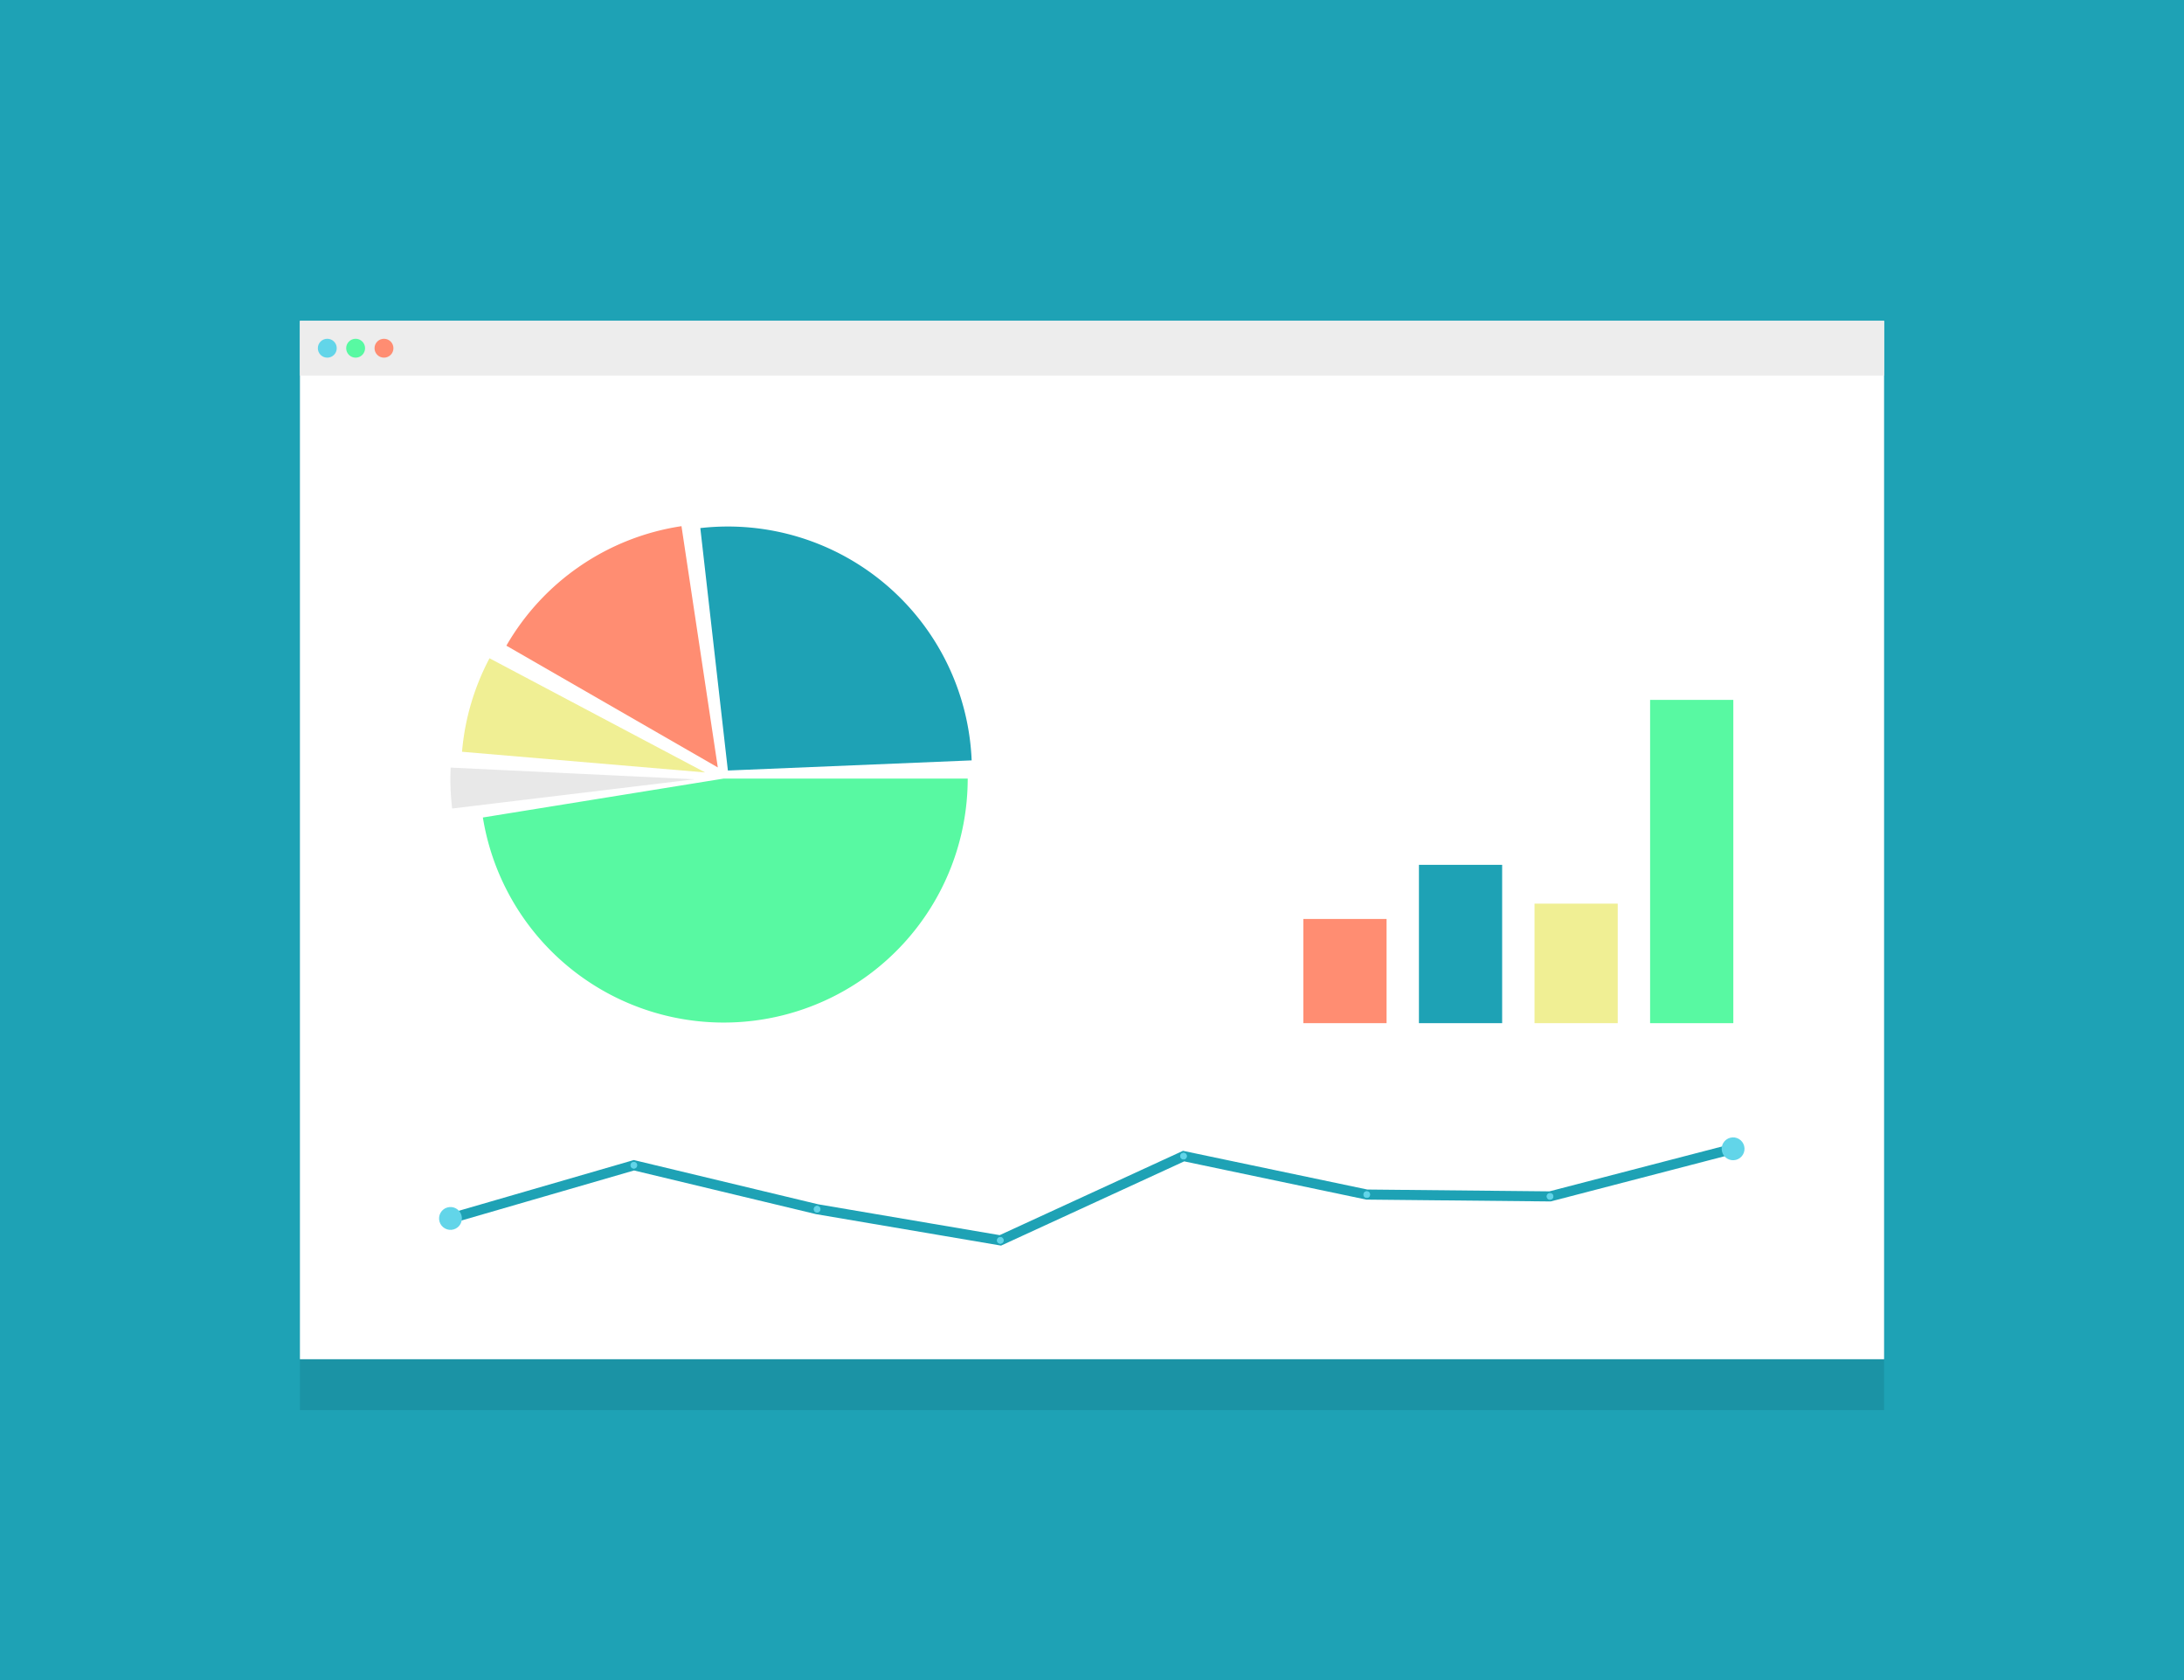 <?xml version="1.0" encoding="UTF-8" standalone="no"?>
<svg
   width="650"
   height="500"
   version="1.1"
   viewBox="0 0 650 500"
   id="svg15"
   sodipodi:docname="data-2311261.svg"
   inkscape:version="1.3.2 (091e20e, 2023-11-25, custom)"
   xmlns:inkscape="http://www.inkscape.org/namespaces/inkscape"
   xmlns:sodipodi="http://sodipodi.sourceforge.net/DTD/sodipodi-0.dtd"
   xmlns="http://www.w3.org/2000/svg"
   xmlns:svg="http://www.w3.org/2000/svg">
  <sodipodi:namedview
     id="namedview15"
     pagecolor="#505050"
     bordercolor="#ffffff"
     borderopacity="1"
     inkscape:showpageshadow="0"
     inkscape:pageopacity="0"
     inkscape:pagecheckerboard="1"
     inkscape:deskcolor="#505050"
     inkscape:zoom="0.984"
     inkscape:cx="226.11789"
     inkscape:cy="208.33333"
     inkscape:window-width="1280"
     inkscape:window-height="730"
     inkscape:window-x="-6"
     inkscape:window-y="-6"
     inkscape:window-maximized="1"
     inkscape:current-layer="svg15" />
  <defs
     id="defs3">
    <marker
       id="h"
       overflow="visible"
       orient="auto"
       refX="0.0"
       refY="0.0"
       viewBox="0 0 2.267 2.267"
       markerWidth="2.267"
       markerHeight="2.267"
       preserveAspectRatio="xMidYMid">
      <path
         transform="scale(.2) translate(7.4 1)"
         d="m-2.5-1c0 2.76-2.24 5-5 5s-5-2.24-5-5 2.24-5 5-5 5 2.24 5 5z"
         fill="#62d5e9"
         fill-rule="evenodd"
         stroke="#62d5e9"
         stroke-width="1pt"
         id="path1" />
    </marker>
    <marker
       id="g"
       overflow="visible"
       orient="auto"
       refX="0.0"
       refY="0.0"
       viewBox="0 0 2.267 2.267"
       markerWidth="2.267"
       markerHeight="2.267"
       preserveAspectRatio="xMidYMid">
      <path
         transform="scale(.2) translate(7.4 1)"
         d="m-2.5-1c0 2.76-2.24 5-5 5s-5-2.24-5-5 2.24-5 5-5 5 2.24 5 5z"
         fill="#62d5e9"
         fill-rule="evenodd"
         stroke="#62d5e9"
         stroke-width="1pt"
         id="path2" />
    </marker>
    <marker
       id="e"
       overflow="visible"
       orient="auto">
      <path
         transform="scale(.2) translate(7.4 1)"
         d="m-2.5-1c0 2.76-2.24 5-5 5s-5-2.24-5-5 2.24-5 5-5 5 2.24 5 5z"
         fill="#62d5e9"
         fill-rule="evenodd"
         stroke="#62d5e9"
         stroke-width="1pt"
         id="path3" />
    </marker>
    <filter
       id="f"
       x="-0.069"
       y="-0.105"
       width="1.137"
       height="1.209"
       color-interpolation-filters="sRGB">
      <feGaussianBlur
         stdDeviation="13.464"
         id="feGaussianBlur3" />
    </filter>
  </defs>
  <g
     transform="translate(0 -552.36)"
     id="g3">
    <rect
       y="552.36"
       width="650"
       height="500"
       fill="#6dd4c7"
       id="rect3"
       style="fill:#1ea2b5;fill-opacity:1" />
  </g>
  <rect
     x="89.262"
     y="110.62"
     width="471.48"
     height="309.03"
     ry="0"
     fill-opacity=".09"
     filter="url(#f)"
     id="rect4" />
  <rect
     x="89.262"
     y="95.484"
     width="471.48"
     height="309.03"
     ry="0"
     fill="#fff"
     id="rect5" />
  <rect
     x="89.262"
     y="95.484"
     width="471.48"
     height="16.293"
     fill="#ededed"
     id="rect6" />
  <circle
     cx="97.408"
     cy="103.63"
     r="2.812"
     fill="#62d5e9"
     id="circle6" />
  <circle
     cx="114.28"
     cy="103.63"
     r="2.812"
     fill="#ff8d72"
     id="circle7" />
  <circle
     cx="105.84"
     cy="103.63"
     r="2.812"
     fill="#58f9a2"
     id="circle8" />
  <g
     transform="matrix(.788 0 0 .788 -57.868 14.298)"
     id="g12">
    <path
       d="m438.93 275.9a92.148 92.148 0 0 1 -84.776 91.853 92.148 92.148 0 0 1 -98.341 -77.156l90.969-14.697z"
       fill="#58f9a2"
       id="path8" />
    <path
       d="m264.69 225.71a92.148 92.148 0 0 1 66.136 -45.138l13.719 91.121z"
       fill="#ff8d72"
       id="path9" />
    <path
       d="m337.94 181.3a92.148 92.148 0 0 1 70.338 21.558 92.148 92.148 0 0 1 32.142 66.175l-92.069 3.826z"
       fill="#62d5e9"
       id="path10"
       style="fill:#1ea2b5;fill-opacity:1" />
    <path
       d="m244.21 287.21a92.148 92.148 0 0 1 -0.558 -15.453l92.043 4.411z"
       fill-opacity=".09"
       id="path11" />
    <path
       d="m247.94 265.78a92.148 92.148 0 0 1 10.38 -35.315l81.437 43.12z"
       fill="#f0ef94"
       id="path12" />
  </g>
  <g
     transform="translate(3.871)"
     id="g15">
    <rect
       x="384.03"
       y="273.49"
       width="24.768"
       height="31.011"
       fill="#ff8d72"
       id="rect12" />
    <rect
       x="418.43"
       y="257.38"
       width="24.768"
       height="47.122"
       fill="#62d5e9"
       id="rect13"
       style="fill:#1ea2b5;fill-opacity:1" />
    <rect
       x="452.83"
       y="268.93"
       width="24.768"
       height="35.571"
       fill="#f0ef94"
       id="rect14" />
    <rect
       x="487.23"
       y="208.29"
       width="24.768"
       height="96.213"
       fill="#58f9a2"
       id="rect15" />
  </g>
  <path
     d="m134.13 362.6 54.533-15.812 54.533 13.086 54.533 9.269 54.533-25.082 54.533 11.45 54.533 0.545 54.533-14.177"
     fill="none"
     marker-end="url(#g)"
     marker-mid="url(#e)"
     marker-start="url(#h)"
     stroke="#62d5e9"
     stroke-width="3"
     id="path15"
     style="stroke:#1ea2b5;stroke-opacity:1;marker-start:url(#h);fill:none;fill-opacity:1"
     inkscape:label="path15" />
</svg>
